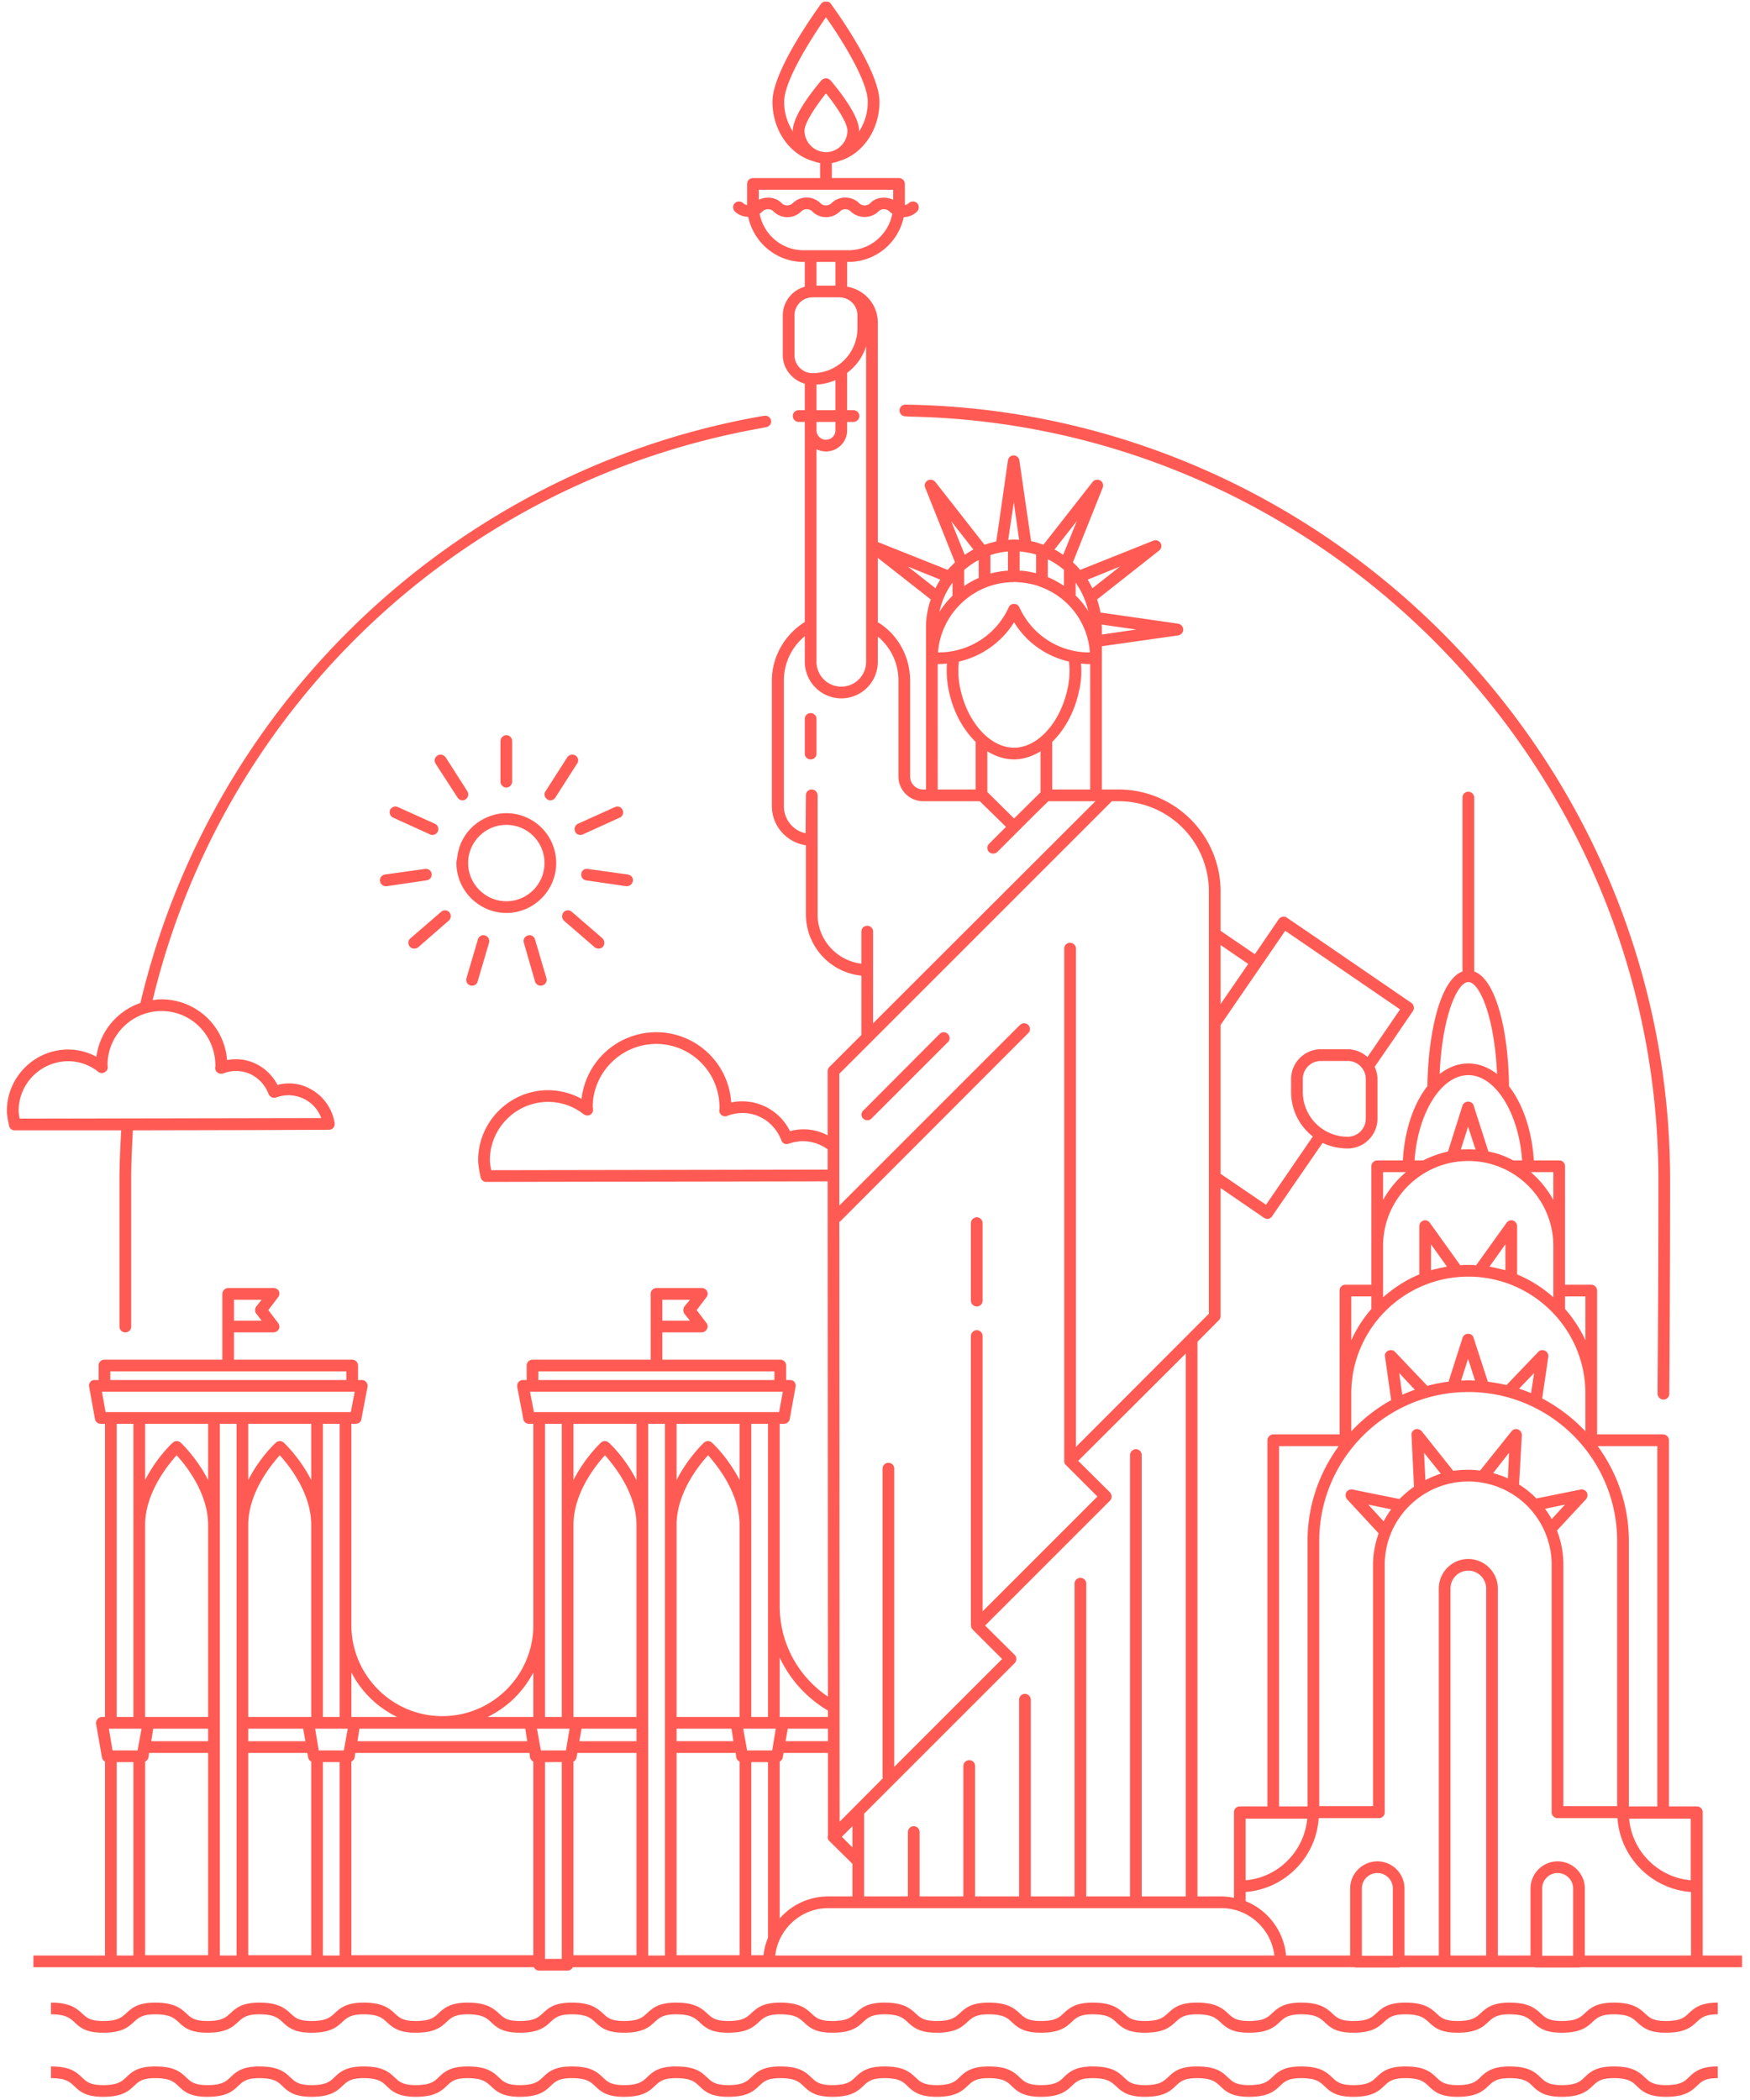 <svg width="165" height="198" xmlns="http://www.w3.org/2000/svg"><g fill="#FF5B54" fill-rule="evenodd"><path d="M156.364 111.252c0 5.938-.026 12.533-.078 19.444v.709c0 .316.262.552.551.552a.533.533 0 0 0 .552-.525c.053-7.2.078-14.032.078-20.18 0-39.757-32.345-72.55-72.102-73.1a.539.539 0 0 0-.551.55c0 .29.236.552.551.552.132 0 .29.027.447.027 38.942.762 70.552 32.95 70.552 71.97m-145.098.001v13.82a.54.54 0 0 0 .553.552.539.539 0 0 0 .551-.551v-13.821c0-1.577.08-3.128.158-4.678l12.403-.026 6.07-.027c.183 0 .315-.052.42-.183a.566.566 0 0 0 .131-.447 4.474 4.474 0 0 0-3.573-3.68 4.24 4.24 0 0 0-1.814.08c-.893-1.708-2.785-2.733-4.756-2.338a6.193 6.193 0 0 0-6.174-5.729c-.29 0-.579.026-.841.08 6.542-27.275 28.614-48.77 57.282-53.92.183-.026.368-.079.551-.105.316-.052.526-.342.473-.63-.052-.316-.367-.5-.656-.447-16.738 2.864-32.136 11.667-43.277 24.726a73.314 73.314 0 0 0-15.53 30.638 6.238 6.238 0 0 0-4.15 5.07 5.552 5.552 0 0 0-2.655-.681c-3.18 0-5.781 2.6-5.781 5.78 0 .499.184 1.314.21 1.418a.512.512 0 0 0 .526.421h10.038c-.08 1.55-.159 3.1-.159 4.678zm-9.511-6.517a4.688 4.688 0 0 1 4.677-4.677c1.025 0 1.997.342 2.838.998a.517.517 0 0 0 .578.053.542.542 0 0 0 .315-.5c0-.026-.026-.157-.026-.183a5.102 5.102 0 0 1 5.098-5.098c2.811 0 5.071 2.286 5.071 5.15 0 .08 0 .131-.027.184 0 .184.079.368.237.473a.616.616 0 0 0 .525.079c1.84-.71 3.652.263 4.284 1.944.131.263.42.42.709.316.394-.132.762-.21 1.13-.21 1.419 0 2.654.867 3.126 2.154l-28.43.052a4.176 4.176 0 0 1-.105-.735zm155.319 85.818c-1.21 0-1.551-.315-1.971-.71-.526-.472-1.13-1.025-2.943-1.025-1.656 0-2.207.526-2.733 1-.42.394-.815.735-2.181.735-1.209 0-1.55-.315-1.97-.71-.527-.472-1.13-1.025-2.943-1.025-1.656 0-2.208.526-2.733 1-.42.394-.815.735-2.181.735-1.209 0-1.55-.315-1.97-.71-.526-.472-1.13-1.025-2.944-1.025-1.655 0-2.207.526-2.707.973-.446.42-.813.762-2.207.762-1.208 0-1.55-.315-1.97-.71-.526-.472-1.13-1.025-2.944-1.025-1.654 0-2.207.526-2.705.973-.447.42-.815.762-2.207.762-1.21 0-1.551-.315-1.971-.71-.526-.472-1.13-1.025-2.943-1.025-1.656 0-2.207.526-2.707.973-.447.42-.815.762-2.207.762-1.209 0-1.524-.315-1.945-.71-.551-.472-1.129-1.025-2.969-1.025-1.629 0-2.207.526-2.706.973-.42.42-.815.762-2.18.762-1.21 0-1.552-.315-1.972-.71-.525-.472-1.13-1.025-2.943-1.025-1.655 0-2.207.526-2.732 1-.421.394-.815.735-2.182.735-1.208 0-1.55-.315-1.97-.71-.526-.472-1.13-1.025-2.943-1.025-1.655 0-2.208.526-2.733 1-.42.394-.814.735-2.18.735-1.21 0-1.551-.315-1.971-.71-.526-.472-1.13-1.025-2.943-1.025-1.656 0-2.207.526-2.707.973-.447.42-.815.762-2.207.762-1.209 0-1.55-.315-1.97-.71-.526-.472-1.13-1.025-2.944-1.025-1.656 0-2.207.526-2.706.973-.447.42-.815.762-2.207.762-1.209 0-1.55-.315-1.97-.71-.526-.472-1.13-1.025-2.944-1.025-1.655 0-2.207.526-2.706.973-.447.42-.815.762-2.208.762-1.208 0-1.523-.315-1.944-.71-.552-.472-1.13-1.025-2.97-1.025-1.628 0-2.207.526-2.706.973-.42.42-.814.762-2.18.762-1.21 0-1.551-.315-1.971-.71-.526-.472-1.13-1.025-2.943-1.025-1.656 0-2.207.526-2.733 1-.42.394-.815.735-2.181.735-1.209 0-1.55-.315-1.97-.71-.526-.472-1.13-1.025-2.944-1.025-1.655 0-2.207.526-2.706.973-.447.42-.815.762-2.207.762-1.209 0-1.55-.315-1.97-.71-.526-.472-1.13-1.025-2.944-1.025-1.655 0-2.207.526-2.706.973-.447.42-.815.762-2.208.762-1.208 0-1.55-.315-1.97-.71-.526-.472-1.13-1.025-2.943-1.025v1.104c1.393 0 1.76.342 2.207.736.5.473 1.05.999 2.706.999 1.814 0 2.418-.552 2.944-1.051.42-.368.762-.684 1.97-.684 1.393 0 1.76.342 2.207.736.5.473 1.052.999 2.707.999 1.812 0 2.417-.552 2.942-1.051.421-.368.762-.684 1.971-.684 1.366 0 1.761.342 2.181.736.526.473 1.077.999 2.733.999 1.813 0 2.417-.552 2.943-1.051.42-.368.762-.684 1.97-.684 1.367 0 1.761.342 2.182.736.526.473 1.077.999 2.733.999 1.813 0 2.417-.552 2.943-1.051.42-.368.735-.684 1.944-.684 1.393 0 1.787.342 2.207.736.5.473 1.077.999 2.706.999 1.814 0 2.418-.552 2.944-1.051.42-.368.762-.684 1.97-.684 1.393 0 1.76.342 2.207.736.5.473 1.052.999 2.707.999 1.812 0 2.417-.552 2.942-1.051.421-.368.762-.684 1.971-.684 1.393 0 1.761.342 2.207.736.5.473 1.051.999 2.707.999 1.813 0 2.417-.552 2.943-1.051.42-.368.762-.684 1.97-.684 1.393 0 1.761.342 2.208.736.5.473 1.051.999 2.707.999 1.813 0 2.417-.552 2.942-1.051.42-.368.763-.684 1.97-.684 1.367 0 1.762.342 2.182.736.525.473 1.077.999 2.732.999 1.814 0 2.418-.552 2.943-1.051.421-.368.762-.684 1.971-.684 1.367 0 1.76.342 2.181.736.526.473 1.078.999 2.733.999 1.813 0 2.418-.552 2.943-1.051.42-.368.735-.684 1.944-.684 1.393 0 1.787.342 2.207.736.5.473 1.078.999 2.707.999 1.813 0 2.417-.552 2.943-1.051.42-.368.762-.684 1.97-.684 1.393 0 1.761.342 2.208.736.5.473 1.051.999 2.707.999 1.813 0 2.417-.552 2.942-1.051.42-.368.762-.684 1.97-.684 1.394 0 1.762.342 2.209.736.498.473 1.05.999 2.705.999 1.813 0 2.418-.552 2.943-1.051.421-.368.762-.684 1.971-.684 1.393 0 1.76.342 2.207.736.5.473 1.051.999 2.707.999 1.813 0 2.418-.552 2.943-1.051.42-.368.762-.684 1.97-.684 1.367 0 1.761.342 2.181.736.526.473 1.078.999 2.733.999 1.813 0 2.417-.552 2.943-1.051.42-.368.762-.684 1.97-.684 1.367 0 1.761.342 2.182.736.525.473 1.077.999 2.733.999 1.813 0 2.417-.552 2.943-1.051.42-.368.735-.684 1.943-.684v-1.104c-1.628 0-2.207.526-2.705.973-.421.42-.79.762-2.181.762m0 6.044c-1.21 0-1.551-.316-1.971-.71-.526-.5-1.13-1.05-2.943-1.05-1.656 0-2.233.525-2.733.998-.42.42-.815.762-2.181.762-1.209 0-1.55-.316-1.97-.71-.527-.5-1.13-1.05-2.943-1.05-1.656 0-2.234.525-2.733.998-.42.42-.815.762-2.181.762-1.209 0-1.55-.316-1.97-.71-.526-.5-1.105-1.05-2.944-1.05-1.655 0-2.207.525-2.707.998-.446.42-.813.762-2.207.762-1.208 0-1.55-.316-1.97-.71-.526-.5-1.13-1.05-2.944-1.05-1.654 0-2.207.525-2.705.998-.447.42-.815.762-2.207.762-1.21 0-1.551-.316-1.971-.71-.526-.5-1.104-1.05-2.943-1.05-1.656 0-2.207.525-2.707.998-.447.42-.815.762-2.207.762-1.209 0-1.524-.316-1.945-.71-.525-.5-1.129-1.05-2.969-1.05-1.629 0-2.207.525-2.706.998-.42.42-.815.762-2.18.762-1.21 0-1.552-.316-1.972-.71-.525-.5-1.13-1.05-2.943-1.05-1.655 0-2.233.525-2.732.998-.421.42-.815.762-2.182.762-1.208 0-1.55-.316-1.97-.71-.526-.5-1.13-1.05-2.943-1.05-1.655 0-2.234.525-2.733.998-.42.42-.814.762-2.18.762-1.21 0-1.551-.316-1.971-.71-.526-.5-1.104-1.05-2.943-1.05-1.656 0-2.207.525-2.707.998-.447.42-.815.762-2.207.762-1.209 0-1.55-.316-1.97-.71-.526-.5-1.104-1.05-2.944-1.05-1.656 0-2.207.525-2.706.998-.447.42-.815.762-2.207.762-1.209 0-1.55-.316-1.97-.71-.526-.5-1.105-1.05-2.944-1.05-1.655 0-2.207.525-2.706.998-.447.42-.815.762-2.208.762-1.182 0-1.523-.316-1.944-.71-.526-.5-1.13-1.05-2.97-1.05-1.628 0-2.207.525-2.706.998-.42.42-.814.762-2.18.762-1.21 0-1.551-.316-1.971-.71-.526-.5-1.13-1.05-2.943-1.05-1.656 0-2.234.525-2.733.998-.42.42-.815.762-2.181.762-1.209 0-1.55-.316-1.97-.71-.526-.5-1.13-1.05-2.944-1.05-1.655 0-2.207.525-2.706.998-.447.42-.815.762-2.207.762-1.209 0-1.55-.316-1.97-.71-.526-.5-1.105-1.05-2.944-1.05-1.655 0-2.207.525-2.706.998-.447.42-.815.762-2.208.762-1.208 0-1.55-.316-1.97-.71-.526-.5-1.104-1.05-2.943-1.05v1.102c1.393 0 1.76.342 2.207.762.5.474 1.05.999 2.706.999 1.84 0 2.418-.552 2.944-1.05.42-.395.762-.71 1.97-.71 1.393 0 1.76.341 2.207.761.5.474 1.052.999 2.707.999 1.84 0 2.417-.552 2.942-1.05.421-.395.762-.71 1.971-.71 1.366 0 1.761.341 2.181.761.5.474 1.077.999 2.733.999 1.813 0 2.417-.552 2.943-1.05.42-.395.762-.71 1.97-.71 1.367 0 1.761.341 2.182.761.499.474 1.077.999 2.733.999 1.813 0 2.417-.552 2.943-1.05.42-.395.735-.71 1.944-.71 1.393 0 1.76.367 2.207.761.5.474 1.077.999 2.706.999 1.84 0 2.418-.552 2.944-1.05.42-.395.762-.71 1.97-.71 1.393 0 1.76.341 2.207.761.5.474 1.052.999 2.707.999 1.84 0 2.417-.552 2.942-1.05.421-.395.762-.71 1.971-.71 1.393 0 1.761.341 2.207.761.5.474 1.051.999 2.707.999 1.839 0 2.417-.552 2.943-1.05.42-.395.762-.71 1.97-.71 1.393 0 1.761.341 2.208.761.5.474 1.051.999 2.707.999 1.813 0 2.417-.552 2.942-1.05.42-.395.763-.71 1.97-.71 1.367 0 1.762.341 2.182.761.5.474 1.077.999 2.732.999 1.814 0 2.418-.552 2.943-1.05.421-.395.762-.71 1.971-.71 1.367 0 1.76.341 2.181.761.5.474 1.078.999 2.733.999 1.813 0 2.418-.552 2.943-1.05.42-.395.735-.71 1.944-.71 1.393 0 1.76.367 2.207.761.5.474 1.078.999 2.707.999 1.839 0 2.417-.552 2.943-1.05.42-.395.762-.71 1.97-.71 1.393 0 1.761.341 2.208.761.5.474 1.051.999 2.707.999 1.839 0 2.417-.552 2.942-1.05.42-.395.762-.71 1.97-.71 1.394 0 1.762.341 2.209.761.498.474 1.05.999 2.705.999 1.84 0 2.418-.552 2.943-1.05.421-.395.762-.71 1.971-.71 1.393 0 1.76.341 2.207.761.5.474 1.051.999 2.707.999 1.813 0 2.418-.552 2.943-1.05.42-.395.762-.71 1.97-.71 1.367 0 1.761.341 2.181.761.5.474 1.078.999 2.733.999 1.813 0 2.417-.552 2.943-1.05.42-.395.762-.71 1.97-.71 1.367 0 1.761.341 2.182.761.499.474 1.077.999 2.733.999 1.813 0 2.417-.552 2.943-1.05.42-.395.735-.71 1.943-.71v-1.104c-1.628 0-2.207.526-2.705.999-.421.42-.815.762-2.181.762"/><path d="M10.4 130.117h22.255v-.814H10.4v.814zm-.788 1.104h23.832l-.368 1.918H9.953l-.341-1.918zm41.778 30.664h1.577v-27.642H51.39v27.642zm-.63-31.768h22.256v-.814H50.76v.814zm-.788 1.104h23.832l-.342 1.918H50.34l-.368-1.918zm29.166-16.028c.027 0 .053-.027.079-.027l17.736-17.762a.539.539 0 0 0 0-.762.57.57 0 0 0-.788 0l-17.027 17.027V101.24l25.698-25.698h.63a8.512 8.512 0 0 1 8.515 8.513v39.809l-12.535 12.56V89.442a.555.555 0 0 0-.551-.551.539.539 0 0 0-.552.551v48.375c0 .053.026.079.026.131.027.08.079.131.132.184l2.969 2.969-10.826 10.826v-25.96a.555.555 0 0 0-.552-.553.573.573 0 0 0-.551.552v27.301s.026.026.026.052c0 .053 0 .106.027.158a.806.806 0 0 0 .13.184l2.76 2.759-10.169 10.169v-28.115a.54.54 0 0 0-.552-.553.555.555 0 0 0-.552.553v29.061c0 .052.026.079.026.131l-4.072 4.1-.027-56.573zm-32.95-5.807c0-3.022 2.47-5.492 5.491-5.492a5.36 5.36 0 0 1 3.337 1.156.635.635 0 0 0 .605.08c.184-.106.315-.316.289-.526 0-.053 0-.105-.026-.21 0-3.285 2.706-5.965 5.991-5.965 3.284 0 5.991 2.68 5.964 6.043 0 .079 0 .132-.026.21 0 .184.079.342.237.473a.535.535 0 0 0 .525.053c2.181-.815 4.336.315 5.097 2.312.106.289.394.42.684.316.473-.158.92-.237 1.34-.237.867 0 1.682.289 2.339.762v1.918l-31.715.053a4.529 4.529 0 0 1-.132-.946zm36.13-16.028v-5.519a.539.539 0 0 0-.552-.551.555.555 0 0 0-.552.551v3.022c-2.312-.289-4.126-2.234-4.126-4.65V74.99a.555.555 0 0 0-.551-.552.539.539 0 0 0-.552.552l-.027 3.574c-1.181-.236-2.05-1.314-2.05-2.55v-11.85c0-1.68.763-3.179 1.972-4.177v2.417a3.454 3.454 0 0 0 3.442 3.442 3.437 3.437 0 0 0 3.442-3.442V60.04c.132.078.263.184.368.316a5.321 5.321 0 0 1 1.577 3.81v9.064a2.333 2.333 0 0 0 2.312 2.313h5.36l2.47 2.418-1.603 1.602a.54.54 0 0 0 0 .762.583.583 0 0 0 .395.158c.13 0 .288-.053.394-.158l3.363-3.363 1.445-1.419h4.441L82.317 96.484v-3.126zm-7.41-63.615c0-.946.762-1.709 1.708-1.709h2.522c.946 0 1.708.763 1.708 1.709v1.208a4.228 4.228 0 0 1-4.23 4.231 1.704 1.704 0 0 1-1.708-1.708v-3.731zm9.301-11.85v.945c-.683-.341-1.602-.263-2.154.315a.745.745 0 0 1-1.051 0 1.856 1.856 0 0 0-2.601 0 .745.745 0 0 1-1.051 0 1.857 1.857 0 0 0-2.602 0 .744.744 0 0 1-1.05 0c-.553-.578-1.473-.656-2.156-.315v-.946H84.21zm-12.323 2.049a.745.745 0 0 1 1.051 0c.71.709 1.892.709 2.601 0a.745.745 0 0 1 1.052 0c.709.709 1.865.709 2.6 0a.714.714 0 0 1 1.026 0c.71.683 1.918.683 2.601 0a.745.745 0 0 1 1.051 0c.079.079.184.157.263.21-.368 1.944-2.076 3.442-4.125 3.442h-4.257c-2.05 0-3.758-1.498-4.126-3.442a1.86 1.86 0 0 0 .263-.21zm5.098 6.99h1.786v-2.235h-1.786v2.234zm22.44 24.883l2.102-2.68-1.288 3.18c-.263-.185-.525-.369-.814-.5zm3.126 2.837l3.048-1.235-2.6 2.05a8.263 8.263 0 0 0-.448-.815zm-7.515-2.654v1.813h-.157a9.39 9.39 0 0 0-1.498.264V52.34a6.85 6.85 0 0 1 1.655-.342zm2.654.29v1.76c-.447-.105-.893-.21-1.366-.237h-.184v-1.813c.525.053 1.05.132 1.55.29zm4.914 5.334a7.38 7.38 0 0 0-1.209-1.498l.026-.027v-1.156a7.483 7.483 0 0 1 1.183 2.681zm-6.99 19.549l-2.522-2.496v-3.836c.788.473 1.63.762 2.523.762.867 0 1.707-.29 2.495-.762V74.7l-2.495 2.47zm-7.199-2.733V62.614h.13c.237 0 .5-.026.737-.052-.053.84 0 1.734.183 2.6.421 1.972 1.34 3.627 2.523 4.783v4.494h-3.573zm12.244-9.511c-.683 3.205-2.811 5.57-5.044 5.57-2.26 0-4.388-2.365-5.072-5.57a7.609 7.609 0 0 1-.131-2.55 8.326 8.326 0 0 0 5.203-3.705c1.156 1.892 3.02 3.207 5.176 3.705a7.593 7.593 0 0 1-.132 2.55zm-4.546-7.673a.556.556 0 0 0-.498-.315.527.527 0 0 0-.5.315 7.246 7.246 0 0 1-6.57 4.257h-.104c.262-3.469 3.048-6.306 6.543-6.596.21-.026.393-.026.604-.026.027 0 .027 0 .027-.027.21.027.42.027.604.053a7.68 7.68 0 0 1 1.786.368c0 .026 0 .026.026.026a7.089 7.089 0 0 1 4.73 6.202h-.105c-2.811 0-5.387-1.682-6.543-4.257zm4.205-3.521v1.498c-.5-.316-1-.605-1.525-.815v-1.682a7.29 7.29 0 0 1 1.525.999zm-8.04.761c-.5.21-.947.474-1.367.762v-1.523c.42-.342.867-.684 1.367-.92v1.681zm-2.47 1.603v.079a7.634 7.634 0 0 0-1.235 1.525c.21-1 .63-1.945 1.234-2.76v1.156zm-2.497 3.049v15.292h-.29a1.223 1.223 0 0 1-1.208-1.209v-9.064a6.547 6.547 0 0 0-1.892-4.6c-.367-.34-.735-.656-1.156-.893v-6.07l4.993 3.916a7.88 7.88 0 0 0-.447 2.628zm11.903 15.292v-4.493c1.183-1.156 2.103-2.811 2.522-4.782a7.96 7.96 0 0 0 .185-2.601c.236.026.499.052.735.052h.132v11.824h-3.574zm4.65-15.555l3.26.473-3.232.473v-.683c0-.079-.027-.158-.027-.263zm-8.25-8.014h-.026c-.158 0-.341.026-.526.026l.526-3.547.5 3.547c-.158 0-.316-.026-.473-.026zm-4.65 1.445l-1.288-3.18 2.102 2.68c-.29.158-.551.316-.815.5zm-2.76 3.153l-2.6-2.05 3.047 1.235c-.157.263-.315.526-.446.815zm-11.22-19.208a5.078 5.078 0 0 0 1.787-.42v2.838h-1.786v-2.418zm1.787 3.52v.79a.885.885 0 0 1-.893.892.886.886 0 0 1-.893-.892v-.79h1.786zm-1.786 2.576a1.996 1.996 0 0 0 2.89-1.786v-.79h.604c.29 0 .552-.262.552-.55a.555.555 0 0 0-.552-.552h-.604v-3.522a5.019 5.019 0 0 0 1.787-2.496v29.745a2.343 2.343 0 0 1-2.339 2.338 2.343 2.343 0 0 1-2.338-2.338v-20.05zm51.79 59.384v3.731c0 .947-.762 1.709-1.708 1.709a4.228 4.228 0 0 1-4.23-4.231v-1.209c0-.945.762-1.707 1.707-1.707h2.523c.946 0 1.708.762 1.708 1.707zm.158-2.075a2.813 2.813 0 0 0-1.866-.736h-2.523a2.815 2.815 0 0 0-2.811 2.811v1.209a5.28 5.28 0 0 0 2.05 4.205l-4.415 6.437-4.283-2.917V96.642l6.096-8.881 10.826 7.41-3.074 4.493zm-13.848-4.993v-5.57l2.602 1.786-2.602 3.784zm17.474 15.845a9.453 9.453 0 0 0-2.155 2.628v-2.628h2.155zm5.885-17.92c1.052 0 2.47 3.258 2.707 8.67-.815-.63-1.734-.998-2.707-.998-.972 0-1.892.368-2.705.998.236-5.412 1.654-8.67 2.705-8.67zm0 8.775c2.55 0 4.757 3.574 5.072 8.04h-.841a7.76 7.76 0 0 0-2.339-.84l-1.392-4.335c-.053-.21-.263-.368-.526-.368a.571.571 0 0 0-.525.368l-1.367 4.335a9.97 9.97 0 0 0-2.338.84h-.815c.316-4.466 2.496-8.04 5.071-8.04zm8.015 9.145v2.628a9.36 9.36 0 0 0-2.128-2.628h2.128zm-8.015-2.155c-.236 0-.472.026-.709.026l.683-2.155.71 2.155c-.237 0-.447-.026-.684-.026zm-8.04 9.118c0-4.414 3.6-8.014 8.04-8.014 4.415 0 8.015 3.6 8.015 8.014v4.834a12.14 12.14 0 0 0-3.416-2.154v-4.546a.571.571 0 0 0-.368-.525.536.536 0 0 0-.63.21l-2.865 3.994c-.262-.027-.5-.027-.736-.027-.262 0-.498 0-.762.027l-2.864-3.994a.536.536 0 0 0-.63-.21.571.571 0 0 0-.368.525v4.546c-1.261.526-2.39 1.262-3.416 2.154v-4.834zm25.856 52.84h-2.68v-25.013c0-3.364-1.104-6.438-2.943-8.96h5.623v33.974zm-8.697-28.456l-1.262 1.366a7.84 7.84 0 0 0-.63-.972l1.892-.394zm1.97-.499a.604.604 0 0 0 .08-.657.564.564 0 0 0-.605-.262l-4.152.84a7.928 7.928 0 0 0-1.63-1.314l.264-4.65a.594.594 0 0 0-.368-.552.537.537 0 0 0-.605.183l-2.969 3.705a7.758 7.758 0 0 0-1.104-.078c-.472 0-.945.026-1.418.104l-2.97-3.73c-.157-.184-.42-.263-.63-.184-.237.105-.368.315-.341.551l.236 4.861c-.5.342-.946.736-1.366 1.156l-4.415-.892a.562.562 0 0 0-.604.262.6.6 0 0 0 .079.657l2.969 3.206c-.315.92-.526 1.918-.526 2.969v22.755h-5.071v-24.988c0-7.753 6.306-14.059 14.057-14.059 7.753 0 14.032 6.306 14.032 14.059v24.988h-5.072v-22.755a8.82 8.82 0 0 0-.604-3.233l2.734-2.942zm-7.252-4.388l-.106 2.417a8.778 8.778 0 0 0-1.392-.5l1.498-1.917zm-8.014 0l1.576 1.97c-.5.158-.972.369-1.445.605l-.131-2.575zm-5.255 4.887l2.154.447a10.28 10.28 0 0 0-.71 1.13l-1.444-1.577zm-8.96 29.614h3.205c-.29 3.074-2.733 5.544-5.808 5.806v-5.806h2.602zm11.876-42.016l1.472 1.577c-.394.13-.79.288-1.183.473l-.29-2.05zm6.516.683c-.236 0-.446.026-.683.026l.657-2.05.658 2.05c-.21 0-.421-.026-.632-.026zm5.913 1.209c-.368-.158-.736-.29-1.13-.42l1.419-1.472-.29 1.892zm12.454 40.124h2.602v5.806a6.4 6.4 0 0 1-5.807-5.806h3.205zm-7.33-36.525a15.664 15.664 0 0 0-4.073-3.1l.578-3.942a.55.55 0 0 0-.315-.551c-.21-.105-.474-.08-.631.104l-2.995 3.128a20.944 20.944 0 0 0-1.76-.316l-1.341-4.125c-.053-.236-.263-.394-.526-.394a.56.56 0 0 0-.525.394l-1.314 4.125c-.683.08-1.34.21-1.997.395l-3.048-3.207a.564.564 0 0 0-.656-.104c-.21.104-.343.315-.29.551l.578 4.1a15.298 15.298 0 0 0-3.757 2.942v-3.573c0-6.07 4.94-11.01 11.035-11.01 6.07 0 11.037 4.94 11.037 11.01v3.573zm-7.542-15.187c-.499-.132-.998-.236-1.497-.342l1.497-2.102v2.444zm-7.015-2.444l1.498 2.102c-.5.106-1 .21-1.498.342v-2.444zm14.557 9.04a12.353 12.353 0 0 0-1.918-2.944v-1.183h1.918v4.126zm-20.18-2.944a12.234 12.234 0 0 0-1.892 2.943v-4.126h1.892v1.183zm-6.018 21.889v25.014h-2.68v-33.974h5.623c-1.84 2.522-2.943 5.596-2.943 8.96zm1.051 26.118h5.676a.539.539 0 0 0 .551-.552V147.54c0-4.336 3.548-7.856 7.883-7.856a7.861 7.861 0 0 1 7.857 7.856v23.333c0 .315.263.552.552.552h5.65c.262 3.705 3.231 6.7 6.936 6.963v5.991h-10.011v-6.333c0-1.392-1.156-2.548-2.575-2.548a2.568 2.568 0 0 0-2.548 2.548v6.333h-3.075v-34.605a2.804 2.804 0 0 0-2.786-2.786 2.786 2.786 0 0 0-2.784 2.786v34.605h-3.233v-6.333a2.568 2.568 0 0 0-2.549-2.548c-1.418 0-2.575 1.156-2.575 2.548v6.333h-6.043a6.132 6.132 0 0 0-3.81-5.124v-.867c3.679-.289 6.648-3.258 6.884-6.963zm4.073 12.98v-6.359c0-.788.657-1.445 1.471-1.445.79 0 1.445.657 1.445 1.445v6.36h-2.916zm8.356-34.631c0-.92.736-1.683 1.681-1.683.92 0 1.682.762 1.682 1.683v34.605h-3.363v-34.605zm8.645 34.631v-6.359c0-.788.657-1.445 1.445-1.445.815 0 1.472.657 1.472 1.445v6.36h-2.917zm-25.252-.026h-47.06c.288-2.496 2.418-4.467 4.992-4.467h37.076c2.575 0 4.703 1.97 4.992 4.467zm-59.042 0h1.576v-50.135h-1.576v50.135zm-9.723.315h1.577v-18.551H51.39v18.551zm-20.942-.315h1.577v-18.236h-1.577v18.236zm-9.722 0h1.577v-50.135h-1.577v50.135zm57.335-21.389v1.182h-3.995l.21-1.182h3.785zm2.313 9.748v1.446l-1-.999 1-.998v.551zm-2.313.342c0 .053-.026.08-.026.105 0 .158.052.29.157.394l2.182 2.155v3.074h-2.287c-1.84 0-3.468.815-4.572 2.077V166.09a.55.55 0 0 0 .29-.394l.078-.42h4.178v7.803zm-9.092-10.09l.185 1.182h-5.361v-1.182h5.176zm.447-1.104h-5.623v-18.103c0-2.996 2.075-5.597 2.969-6.57.868.973 2.969 3.574 2.969 6.57v18.103h-.315zM67.13 136.03c-.21-.21-.526-.21-.762 0-.079.078-1.524 1.445-2.575 3.521v-5.308h5.938v5.308c-1.051-2.076-2.496-3.443-2.601-3.521zm3.705 30.112h1.577v16.555a5.901 5.901 0 0 0-.421 1.654h-1.156v-18.209zm1.97-1.103h-2.364l-.368-2.05h3.074l-.341 2.05zm-23.28-2.05l.184 1.182H33.706l.185-1.182h15.634zm4.546-19.207c0-2.996 2.075-5.597 2.969-6.57.867.973 2.969 3.574 2.969 6.57v18.103h-5.938v-18.103zm0-4.23v-5.309h5.938v5.308c-1.051-2.076-2.496-3.443-2.601-3.521a.54.54 0 0 0-.762 0c-.079.078-1.524 1.445-2.575 3.521zm.762 23.437h5.176v1.182h-5.387l.21-1.182zm-1.472 2.05h-2.365l-.368-2.05h3.075l-.342 2.05zm-24.778-2.05l.21 1.182h-5.387v-1.182h5.177zm3.836 2.05h-2.365l-.341-2.05h3.074l-.368 2.05zm-3.363-3.154h-5.65v-18.103c0-2.996 2.102-5.597 2.97-6.57.893.973 2.969 3.574 2.969 6.57v18.103h-.29zM26.77 136.03c-.237-.21-.552-.21-.762 0-.106.078-1.55 1.445-2.602 3.521v-5.308h5.939v5.308c-1.051-2.076-2.496-3.443-2.575-3.521zm-13.086 7.752c0-2.996 2.102-5.597 2.969-6.57.894.973 2.97 3.574 2.97 6.57v18.103h-5.94v-18.103zm0-4.23v-5.309h5.939v5.308c-1.051-2.076-2.496-3.443-2.575-3.521-.237-.21-.553-.21-.762 0-.106.078-1.55 1.445-2.602 3.521zm.762 23.437h5.177v1.182h-5.36l.183-1.182zm-1.103 0l-.368 2.05H10.61l-.342-2.05h3.075zm.34 3.101c.158-.079.29-.236.316-.394l.053-.42h5.57v19.075h-5.938v-18.26zm9.723-.815h5.571l.079.421a.55.55 0 0 0 .289.394v18.261h-5.94v-19.076zm9.723.815c.157-.079.29-.236.315-.394l.053-.42h16.422l.053.42a.585.585 0 0 0 .315.394v18.261H33.129v-18.26zm20.942 0a.552.552 0 0 0 .29-.394l.078-.42h5.57v19.075h-5.938v-18.26zm9.722-.815h5.57l.053.421a.585.585 0 0 0 .315.394v18.261h-5.938v-19.076zm48.007-30.69v44.222h-4.152v-41.62a.555.555 0 0 0-.552-.553.573.573 0 0 0-.551.552v41.621h-4.126v-29.481a.54.54 0 0 0-.552-.553.54.54 0 0 0-.551.553v29.481H97.19v-18.55a.573.573 0 0 0-.552-.552.555.555 0 0 0-.551.552v18.55h-4.152V166.51a.539.539 0 0 0-.552-.552.555.555 0 0 0-.551.552v12.297h-4.126v-6.07a.555.555 0 0 0-.552-.551.555.555 0 0 0-.551.551v6.07h-4.126v-7.803l14.189-14.19a.57.57 0 0 0 0-.788l-2.785-2.759 11.772-11.772a.535.535 0 0 0 .157-.394.58.58 0 0 0-.157-.394l-2.996-2.97 10.143-10.116v6.963zm-40.965 27.3h1.577v-27.642h-1.577v27.642zm-20.548 0h-4.31a9.536 9.536 0 0 0 4.31-4.203v4.203zm-16.843 0h-.315v-4.203a9.527 9.527 0 0 0 4.31 4.203h-3.995zm-2.996 0h1.577v-27.642h-1.577v27.642zm-19.444 0h1.577v-27.642h-1.577v27.642zm0 22.493h1.577v-18.236h-1.577v18.236zM81.819 9.588c0 1.078-.315 2.05-.841 2.839 0-.027.026-.079.026-.106 0-1.55-2.26-4.23-2.707-4.755a.585.585 0 0 0-.84 0c-.447.525-2.707 3.205-2.707 4.755 0 .027.027.079.027.106a5.091 5.091 0 0 1-.841-2.838c0-1.971 2.548-5.965 3.941-7.962 1.418 1.997 3.942 5.99 3.942 7.962zm-5.965 2.733c0-.762 1.13-2.39 2.023-3.52.92 1.13 2.023 2.758 2.023 3.52 0 1.104-.92 2.024-2.023 2.024a2.041 2.041 0 0 1-2.023-2.024zm2.207 148.96v.604h-4.546v-5.597a11.432 11.432 0 0 0 4.546 4.993zm-13.532-38.1c-.132.21-.132.499 0 .683l.525.657h-2.602v-1.97h2.602l-.525.63zM78.06.156h-.368c-.105.026-.184.104-.263.183-.184.264-4.598 6.228-4.598 9.25 0 2.706 1.63 4.966 3.81 5.597.237.078.446.157.683.183v1.42h-6.332a.555.555 0 0 0-.552.55v1.998a.7.7 0 0 1-.368-.184.574.574 0 0 0-.789 0c-.21.21-.21.552 0 .789.342.315.79.499 1.262.499.5 2.417 2.654 4.256 5.203 4.256h.13v2.339a2.822 2.822 0 0 0-2.075 2.707v3.73c0 1.288.894 2.365 2.076 2.707v2.497h-.578a.54.54 0 0 0-.552.551c0 .29.237.552.552.552h.578v18.866c-1.84 1.156-3.101 3.206-3.101 5.519v11.85c0 1.866 1.393 3.416 3.206 3.68v6.516a5.817 5.817 0 0 0 5.23 5.78v5.596l-3.023 3.022a.578.578 0 0 0-.157.394v6.044a4.817 4.817 0 0 0-3.548-.394 5.028 5.028 0 0 0-5.544-2.707 7.076 7.076 0 0 0-7.068-6.621 7.086 7.086 0 0 0-7.042 6.28 6.628 6.628 0 0 0-3.154-.815c-3.626 0-6.595 2.97-6.595 6.596 0 .551.21 1.524.236 1.63.053.236.264.42.526.42l32.189-.054.026 48.585c-2.759-1.865-4.546-4.992-4.546-8.54v-17.184h.394c.29 0 .5-.184.552-.447l.552-3.047a.552.552 0 0 0-.105-.447c-.106-.132-.263-.185-.447-.185h-.342v-1.366a.539.539 0 0 0-.551-.552H62.453v-2.575h3.705a.56.56 0 0 0 .5-.315.518.518 0 0 0-.054-.578l-.92-1.209.92-1.209a.511.511 0 0 0 .053-.577c-.079-.185-.289-.29-.5-.29h-4.256a.539.539 0 0 0-.552.552v6.201H50.21a.555.555 0 0 0-.552.552v1.366h-.342a.521.521 0 0 0-.42.185.563.563 0 0 0-.132.447l.578 3.047c.026.263.263.447.525.447h.421v18.972c0 4.729-3.837 8.592-8.592 8.592-4.73 0-8.566-3.863-8.566-8.592v-18.972h.42c.263 0 .5-.184.525-.447l.579-3.047a.57.57 0 0 0-.132-.447.521.521 0 0 0-.42-.185h-.342v-1.366a.555.555 0 0 0-.551-.552H22.066v-2.575h3.731a.59.59 0 0 0 .5-.315.578.578 0 0 0-.079-.578l-.92-1.209.92-1.209a.567.567 0 0 0 .08-.577.563.563 0 0 0-.5-.29h-4.283a.555.555 0 0 0-.553.552v6.201H9.848a.54.54 0 0 0-.552.552v1.366h-.367a.523.523 0 0 0-.421.185.549.549 0 0 0-.105.447l.551 3.047a.542.542 0 0 0 .552.447H9.9v27.642h-.288a.548.548 0 0 0-.421.21.57.57 0 0 0-.132.448l.553 3.153c.026.158.13.315.288.394v18.288H3.147v1.103H50.34a.528.528 0 0 0 .499.316h2.68c.21 0 .394-.131.499-.316h73.705c.026.027.079.027.132.027h4.02c.052 0 .105 0 .13-.027h12.693c.051.027.104.027.157.027h4.02c.053 0 .08 0 .132-.027h15.24v-1.103h-3.705v-13.506a.54.54 0 0 0-.552-.552h-2.627v-34.527a.573.573 0 0 0-.553-.551h-6.227v-13.56a.555.555 0 0 0-.552-.55h-2.47v-11.168a.54.54 0 0 0-.552-.552h-2.39c-.185-2.864-1.051-5.334-2.339-6.99-.053-5.071-1.183-10.063-3.284-10.825V75.2a.555.555 0 0 0-.553-.551.539.539 0 0 0-.551.551v16.397c-2.103.762-3.233 5.754-3.311 10.825 0 .027-.026.053-.052.053-1.262 1.656-2.103 4.1-2.26 6.937h-2.392c-.315 0-.577.237-.577.552v11.167h-2.445a.539.539 0 0 0-.551.552v13.559h-6.254a.573.573 0 0 0-.552.551v34.527h-2.601a.54.54 0 0 0-.552.552v8.067a6.036 6.036 0 0 0-1.182-.132h-2.26v-52.29l2.023-2.049a.532.532 0 0 0 .158-.394v-12.06l4.099 2.811c.106.052.21.105.315.105a.54.54 0 0 0 .447-.262l4.756-6.91c.71.34 1.524.525 2.365.525a2.815 2.815 0 0 0 2.811-2.813v-3.73c0-.395-.105-.789-.262-1.157l1.629-2.364 1.97-2.89a.465.465 0 0 0 .08-.422.581.581 0 0 0-.21-.34l-9.854-6.754-1.892-1.287c-.236-.185-.578-.106-.762.13l-2.26 3.312-3.232-2.207v-3.706c0-5.307-4.31-9.617-9.617-9.617h-1.576V60.932l7.2-1.024c.262-.053.472-.263.472-.552 0-.263-.21-.5-.473-.552l-7.331-1.051a9.405 9.405 0 0 0-.315-1.235l5.833-4.599a.544.544 0 0 0 .158-.709c-.158-.236-.447-.34-.683-.236l-6.91 2.759a5.917 5.917 0 0 0-.684-.71l2.811-7.042a.546.546 0 0 0-.236-.683.568.568 0 0 0-.71.132l-4.65 5.938a5.855 5.855 0 0 0-1.156-.341l-1.105-7.62a.544.544 0 0 0-1.077 0L94.09 50l-.158 1.052a8.687 8.687 0 0 0-1.103.315l-4.65-5.938a.568.568 0 0 0-.71-.132.545.545 0 0 0-.237.683l2.812 7.042c-.237.237-.473.447-.683.71l-6.596-2.627v-20.68c0-1.709-1.235-3.1-2.864-3.39h-.026v-2.339h.132a5.323 5.323 0 0 0 5.202-4.23c.473 0 .92-.184 1.261-.525.21-.237.21-.579 0-.789-.21-.21-.551-.21-.788 0a.62.62 0 0 1-.368.184V17.34a.555.555 0 0 0-.552-.552H78.43V15.37c.236-.026.473-.105.683-.183 2.181-.63 3.81-2.89 3.81-5.597 0-3.022-4.414-8.986-4.598-9.25a.48.48 0 0 0-.263-.183zM24.169 123.18c-.159.21-.159.499 0 .683l.498.657h-2.6v-1.97h2.6l-.498.63z"/><path d="M43.113 80.823c-.026.185-.079.368-.079.553 0 2.575 2.129 4.703 4.704 4.703 2.602 0 4.703-2.128 4.703-4.703a4.698 4.698 0 0 0-4.703-4.704c-.735 0-1.418.184-2.05.499a4.632 4.632 0 0 0-2.575 3.652zm4.625-3.048c1.997 0 3.6 1.603 3.6 3.6 0 1.971-1.603 3.6-3.6 3.6-1.97 0-3.6-1.629-3.6-3.6 0-1.997 1.63-3.6 3.6-3.6zm0-8.46c-.288 0-.552.262-.552.577v3.811c0 .288.264.552.552.552h.027a.57.57 0 0 0 .525-.552v-3.81c0-.316-.237-.578-.552-.578M43.14 75.2a.578.578 0 0 0 .447.263c.105 0 .21-.026.315-.105.262-.158.315-.499.158-.762l-2.05-3.206c-.184-.236-.525-.315-.762-.157a.554.554 0 0 0-.184.762L43.14 75.2m-6.07 1.892l3.468 1.577c.079.053.158.053.237.053.21 0 .394-.106.5-.315a.56.56 0 0 0-.263-.736l-3.495-1.577c-.263-.132-.604 0-.736.263-.106.288 0 .604.29.735m-.684 6.464h.079l3.757-.552c.315-.053.526-.315.473-.63a.542.542 0 0 0-.63-.447l-3.758.526c-.316.053-.525.315-.473.63a.545.545 0 0 0 .552.473m5.203 2.417l-2.891 2.497a.55.55 0 0 0-.053.789c.106.13.263.183.421.183a.63.63 0 0 0 .368-.132l2.864-2.496a.576.576 0 0 0 .08-.788.55.55 0 0 0-.79-.053m3.469 2.602l-1.077 3.653c-.079.315.079.604.368.683.052.026.105.026.157.026.237 0 .473-.158.526-.394l1.077-3.652c.079-.29-.079-.605-.368-.684-.29-.105-.604.08-.683.368m4.703-.368a.533.533 0 0 0-.368.684l1.052 3.652a.56.56 0 0 0 .525.394c.053 0 .105 0 .158-.026.315-.079.473-.368.394-.683l-1.077-3.653c-.08-.289-.394-.473-.684-.368m6.307 1.103a.63.63 0 0 0 .368.132.563.563 0 0 0 .42-.183.602.602 0 0 0-.052-.79l-2.89-2.496a.55.55 0 0 0-.79.053.6.6 0 0 0 .053.788l2.89 2.496m3.048-5.754c.264 0 .5-.21.553-.473.052-.315-.158-.577-.474-.63l-3.784-.526a.517.517 0 0 0-.603.447.543.543 0 0 0 .446.63l3.784.552h.078m-4.887-5.149c.08.209.29.315.5.315.079 0 .158 0 .236-.053l3.468-1.577c.29-.13.395-.447.264-.735a.53.53 0 0 0-.71-.263L54.49 77.67a.56.56 0 0 0-.263.736m.027-7.173a.572.572 0 0 0-.762.157l-2.05 3.206a.526.526 0 0 0 .159.762.397.397 0 0 0 .289.105.587.587 0 0 0 .472-.263l2.05-3.205a.525.525 0 0 0-.158-.762m37.838 51.947a.539.539 0 0 0 .552-.55v-7.306a.555.555 0 0 0-.552-.552.573.573 0 0 0-.551.552v7.305c0 .315.262.552.551.552m-3.494-25.698l-7.2 7.225a.498.498 0 0 0 0 .762.517.517 0 0 0 .368.158.53.53 0 0 0 .394-.158l7.2-7.2c.236-.209.236-.551 0-.787a.539.539 0 0 0-.762 0M76.432 67.238a.539.539 0 0 0-.552.553v3.258c0 .315.236.552.552.552a.539.539 0 0 0 .552-.552v-3.258a.539.539 0 0 0-.552-.553"/></g></svg>